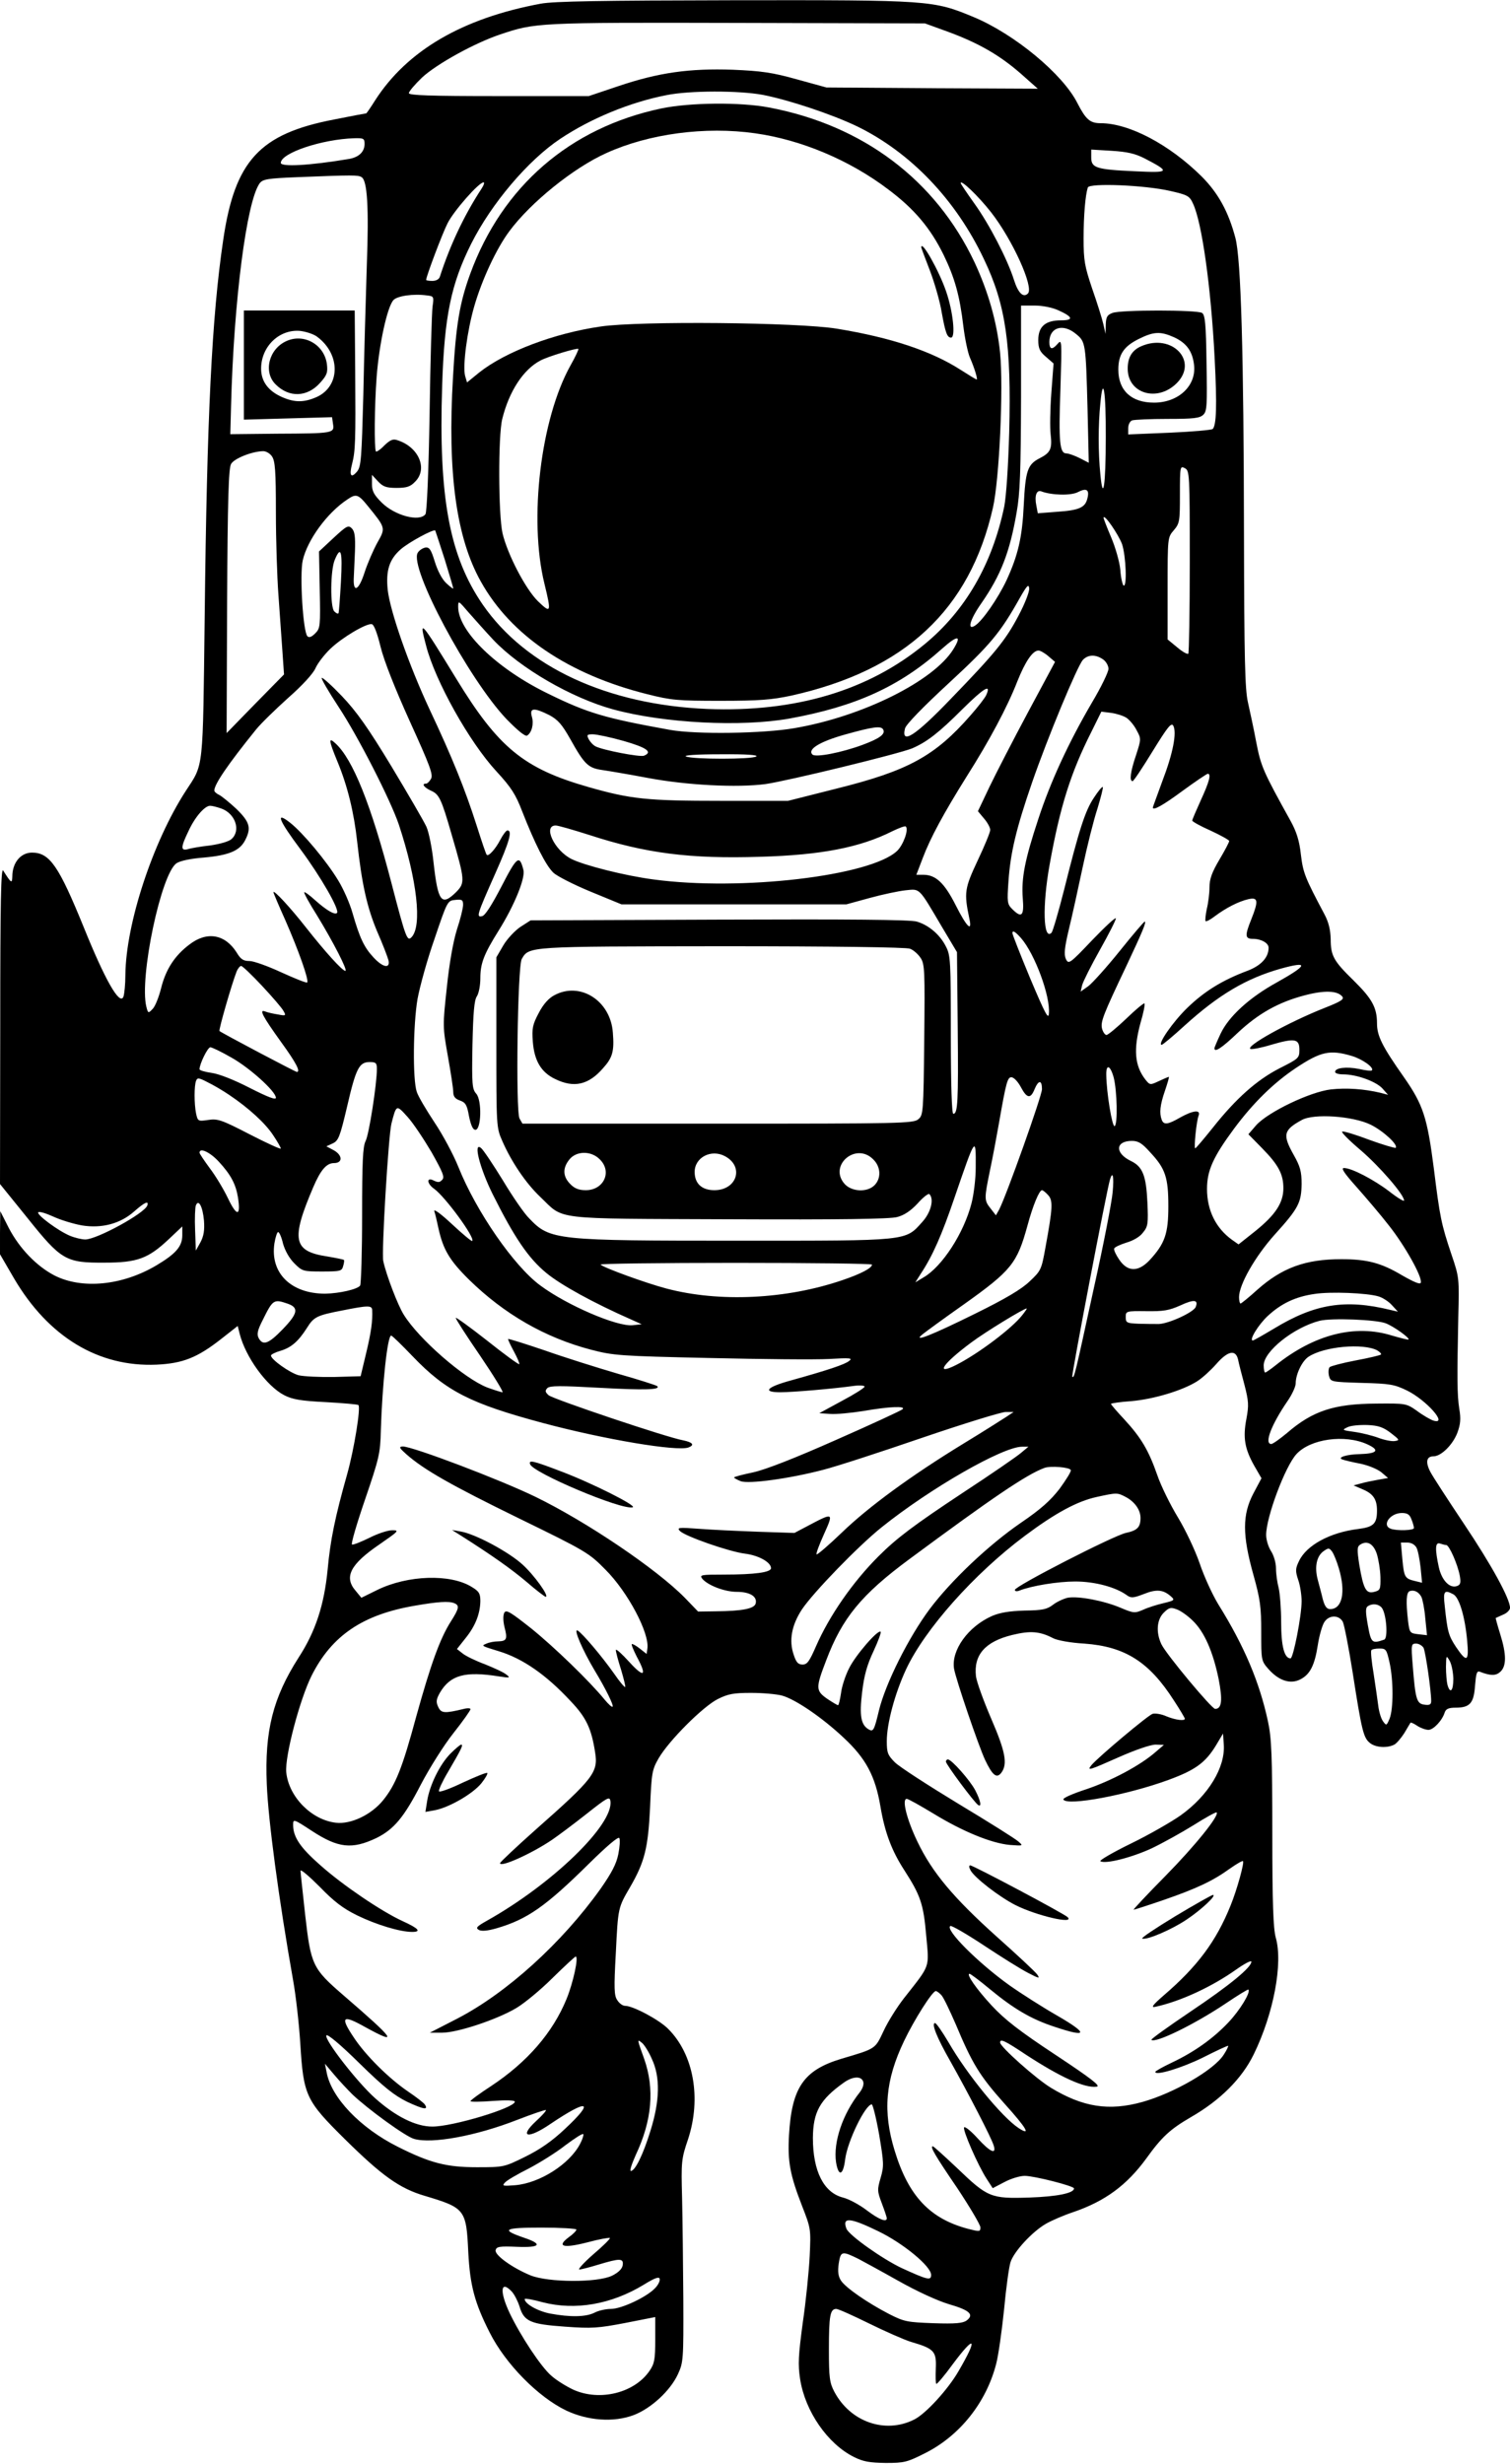 <?xml version="1.0" standalone="no"?>
<!DOCTYPE svg PUBLIC "-//W3C//DTD SVG 20010904//EN"
 "http://www.w3.org/TR/2001/REC-SVG-20010904/DTD/svg10.dtd">
<svg version="1.0" xmlns="http://www.w3.org/2000/svg"
 width="613pt" height="1000pt" viewBox="0 0 613 1000"
 preserveAspectRatio="xMidYMid meet">

<g transform="translate(0,1000) scale(0.1,-0.1)"
fill="#000000" stroke="none">
<path d="M2195 9985 c-318 -59 -542 -190 -672 -392 -18 -29 -35 -53 -36 -53
-2 0 -61 -11 -131 -25 -302 -58 -403 -167 -450 -490 -46 -310 -66 -715 -75
-1525 -8 -635 -3 -597 -77 -710 -134 -207 -243 -539 -245 -746 0 -38 -4 -78
-8 -89 -15 -37 -75 69 -161 282 -101 248 -138 303 -210 303 -46 0 -80 -41 -80
-97 -1 -30 -4 -28 -37 24 -9 14 -12 -124 -12 -627 l-1 -645 110 -136 c139
-174 157 -184 315 -183 133 0 177 17 260 95 l55 52 0 -36 c0 -45 -26 -75 -105
-122 -138 -82 -302 -98 -414 -41 -73 38 -142 110 -185 192 l-35 69 -1 -88 0
-87 57 -98 c140 -238 343 -360 578 -350 107 5 166 28 265 106 l65 51 8 -32
c24 -94 109 -212 181 -249 33 -17 67 -23 168 -28 71 -4 130 -9 133 -12 10 -10
-17 -177 -45 -278 -50 -177 -69 -270 -80 -390 -14 -143 -49 -251 -118 -357
-104 -163 -138 -297 -129 -513 6 -148 48 -463 107 -797 11 -61 24 -176 29
-255 13 -213 22 -232 183 -391 148 -146 220 -198 322 -228 164 -49 169 -55
177 -229 7 -135 26 -206 87 -326 64 -127 196 -261 310 -316 89 -42 193 -49
274 -19 71 27 149 99 180 166 22 48 23 58 22 305 -1 140 -3 325 -5 410 -4 147
-3 159 24 238 55 167 23 345 -80 448 -36 37 -143 94 -175 94 -10 0 -24 10 -32
23 -13 18 -14 48 -6 192 9 184 9 183 58 267 59 102 73 158 81 323 6 141 8 153
35 200 42 72 180 210 240 240 42 21 64 25 135 25 48 0 104 -5 126 -11 54 -15
163 -89 251 -172 89 -83 127 -154 148 -277 18 -107 46 -181 98 -261 65 -101
77 -136 88 -264 12 -134 19 -115 -91 -255 -28 -36 -65 -95 -82 -132 -35 -74
-30 -71 -172 -113 -152 -46 -201 -116 -212 -310 -6 -107 4 -161 53 -287 36
-92 36 -94 31 -203 -3 -60 -15 -182 -28 -270 -18 -134 -20 -170 -11 -229 20
-131 112 -264 219 -317 38 -19 64 -23 129 -24 75 0 87 3 160 40 141 71 248
206 288 362 9 34 23 133 32 220 8 87 20 173 26 192 13 43 88 124 143 156 22
13 73 35 112 48 129 44 217 109 296 217 64 89 97 119 181 168 120 69 208 157
256 256 80 164 119 368 89 473 -10 36 -14 138 -14 423 0 317 -3 388 -18 456
-34 157 -95 303 -201 473 -25 41 -59 116 -76 167 -18 52 -56 133 -88 186 -31
51 -69 128 -84 172 -35 100 -65 151 -133 225 -30 32 -55 61 -55 64 0 2 37 8
83 11 91 8 207 43 266 80 21 13 56 45 78 70 47 54 79 61 89 19 3 -16 15 -62
26 -103 17 -66 18 -83 8 -137 -15 -77 -7 -122 31 -190 l30 -52 -33 -62 c-45
-86 -45 -168 0 -329 28 -100 32 -131 32 -232 0 -116 0 -118 30 -152 42 -47 89
-62 129 -41 39 20 58 56 71 141 6 38 18 79 26 91 19 30 59 30 75 2 6 -12 24
-104 40 -205 37 -238 44 -266 70 -287 23 -19 70 -22 99 -7 10 5 28 27 41 47
12 21 24 40 25 42 2 2 15 -4 28 -13 14 -9 34 -16 45 -16 20 0 56 38 66 71 5
14 16 19 44 19 58 0 74 18 79 89 4 49 7 61 19 57 44 -17 65 -17 83 -1 26 23
26 71 0 154 -11 35 -19 65 -18 65 2 1 15 7 31 14 15 6 27 19 27 27 0 37 -75
174 -187 341 -66 99 -128 194 -137 212 -20 39 -15 62 13 62 31 0 78 46 97 95
13 35 15 57 8 98 -9 57 -9 127 -4 372 4 158 4 161 -28 255 -41 122 -47 152
-71 346 -27 209 -43 260 -122 373 -88 125 -109 167 -109 218 0 64 -20 100 -94
173 -82 80 -94 101 -94 169 -1 37 -8 68 -25 100 -79 149 -87 168 -96 243 -6
56 -18 93 -41 135 -112 202 -121 222 -140 320 -10 54 -26 127 -34 163 -12 53
-15 175 -16 675 -1 738 -12 1125 -35 1210 -28 106 -70 182 -137 249 -130 129
-294 216 -410 216 -43 0 -60 15 -94 81 -59 118 -256 281 -422 350 -164 68
-176 69 -972 68 -538 -1 -732 -4 -785 -14z m1640 -109 c139 -50 229 -102 325
-189 l53 -47 -429 2 -429 3 -120 33 c-100 28 -144 34 -260 39 -176 6 -300 -11
-466 -67 l-119 -40 -365 0 c-279 0 -365 3 -365 12 0 7 24 35 53 63 59 55 213
140 317 175 143 48 148 49 960 47 l765 -2 80 -29z m-738 -261 c107 -21 281
-79 383 -128 217 -106 401 -298 515 -540 88 -184 111 -344 102 -701 -4 -141
-12 -258 -20 -301 -49 -235 -158 -423 -323 -559 -229 -189 -526 -277 -883
-263 -405 17 -736 170 -911 423 -135 196 -180 434 -165 889 9 282 36 412 118
576 82 163 231 339 362 426 123 82 282 148 431 177 94 19 294 19 391 1z
m-1617 -199 c0 -32 -23 -54 -63 -61 -161 -27 -277 -33 -277 -16 0 40 167 96
298 100 38 1 42 -1 42 -23z m3165 -58 c108 -56 105 -60 -38 -53 -158 7 -177
14 -177 56 l0 32 83 -5 c63 -4 94 -11 132 -30z m-3177 -77 c23 -14 30 -120 21
-361 -4 -129 -11 -365 -14 -523 -7 -256 -9 -290 -25 -310 -25 -30 -33 -17 -21
29 14 54 15 94 13 377 l-2 247 -225 0 -225 0 0 -221 0 -222 179 5 179 5 4 -28
c6 -37 1 -38 -227 -39 l-190 -2 3 114 c11 428 63 830 116 904 13 17 32 20 153
25 227 9 247 9 261 0z m486 -48 c-68 -104 -126 -225 -168 -355 -3 -11 -15 -18
-31 -18 -14 0 -25 2 -25 4 0 14 66 189 87 230 25 50 127 166 146 166 5 0 1
-12 -9 -27z m2069 -94 c87 -111 175 -305 150 -330 -19 -19 -40 2 -57 56 -26
82 -99 224 -161 310 -30 42 -55 79 -55 82 0 16 72 -53 123 -118z m728 86 c70
-16 78 -20 92 -51 36 -75 73 -336 88 -628 10 -194 7 -272 -8 -287 -5 -4 -83
-11 -175 -15 l-168 -7 0 25 c0 14 7 29 16 32 9 3 73 6 144 6 106 0 131 3 145
17 15 14 16 40 13 210 -2 159 -6 195 -18 203 -20 13 -331 13 -364 0 -21 -8
-26 -16 -27 -47 l-1 -38 -9 40 c-5 22 -25 86 -45 143 -31 92 -35 115 -35 204
0 95 7 175 17 207 6 19 231 10 335 -14z m-2995 -469 c-3 -22 -9 -219 -12 -436
-4 -235 -11 -400 -17 -407 -25 -32 -125 -5 -178 48 -31 31 -39 46 -39 75 l0
37 25 -27 c20 -21 33 -26 75 -26 41 0 56 5 75 25 53 52 15 142 -73 169 -17 6
-29 0 -52 -22 -16 -17 -32 -27 -34 -24 -7 14 -6 181 3 302 10 133 43 284 68
312 15 17 81 27 137 19 27 -3 28 -5 22 -45z m2540 -15 c60 -27 64 -41 11 -41
-63 0 -92 -25 -92 -80 0 -34 6 -47 31 -68 l31 -27 -9 -120 c-5 -66 -6 -141 -3
-166 7 -61 0 -76 -45 -99 -49 -25 -57 -51 -64 -190 -6 -130 -23 -203 -70 -305
-35 -74 -98 -165 -128 -184 -33 -21 -21 24 26 91 79 114 115 206 143 368 14
77 17 165 18 467 l0 373 55 0 c32 0 72 -8 96 -19z m73 -97 c38 -31 39 -37 46
-305 l5 -217 -37 19 c-20 10 -45 19 -54 19 -27 0 -32 45 -24 263 6 200 6 202
-13 180 -21 -24 -32 -21 -32 9 0 60 56 77 109 32z m-3081 -11 c95 -71 94 -200
-2 -244 -52 -23 -90 -23 -142 0 -56 25 -84 64 -84 115 0 90 74 161 159 153 24
-3 55 -13 69 -24z m3479 -2 c49 -23 73 -55 80 -109 12 -86 -62 -156 -162 -156
-92 0 -145 49 -145 134 0 61 22 94 82 124 62 31 89 32 145 7z m-278 -406 c0
-195 -11 -267 -22 -150 -9 89 -9 201 0 288 11 121 23 50 22 -138z m-3385 -77
c13 -19 16 -58 16 -228 0 -113 5 -261 10 -330 5 -69 12 -170 16 -226 l7 -101
-117 -119 -116 -119 2 535 c2 411 6 540 16 557 12 22 84 51 129 52 12 1 29 -9
37 -21z m3726 -427 c0 -202 -3 -370 -6 -374 -4 -3 -24 8 -45 26 l-39 32 0 207
c0 206 0 207 25 236 24 28 25 37 25 146 0 114 1 116 20 106 19 -10 20 -21 20
-379z m-416 255 c-9 -36 -34 -47 -124 -53 l-77 -6 -6 32 c-8 39 1 64 20 57 42
-16 121 -18 149 -3 35 18 48 10 38 -27z m-2922 -28 c74 -91 74 -90 40 -150
-16 -29 -40 -84 -52 -121 -23 -72 -46 -85 -44 -26 1 19 3 69 5 112 2 60 -1 81
-13 93 -14 14 -21 10 -74 -39 l-59 -55 3 -155 c3 -148 2 -157 -18 -177 -15
-15 -25 -19 -32 -12 -18 18 -32 250 -19 308 19 83 99 193 181 247 35 24 44 22
82 -25z m3063 -156 c16 -48 21 -177 6 -168 -4 3 -11 32 -13 64 -3 32 -20 91
-37 131 -17 40 -31 76 -31 80 2 18 61 -69 75 -107z m-2750 -61 c19 -62 35
-115 35 -119 0 -3 -13 7 -29 22 -17 16 -35 51 -46 87 -15 49 -22 59 -38 57
-11 -2 -25 -11 -31 -21 -37 -58 206 -513 360 -675 45 -46 76 -72 84 -67 19 12
28 48 19 77 -10 36 9 37 71 6 35 -19 51 -37 85 -97 58 -104 73 -118 131 -126
27 -4 110 -18 184 -32 160 -30 363 -40 477 -25 91 13 539 122 596 145 60 26
108 63 204 159 87 86 118 105 97 58 -5 -12 -34 -49 -64 -83 -145 -166 -254
-225 -543 -297 l-198 -50 -269 0 c-304 0 -369 7 -541 56 -263 75 -366 160
-537 440 -147 240 -152 246 -122 133 37 -143 175 -390 285 -509 61 -66 79 -95
105 -163 51 -130 96 -220 127 -249 15 -14 84 -49 152 -77 l124 -51 456 0 457
0 95 26 c51 14 117 28 145 31 60 6 52 14 147 -147 l62 -104 3 -306 c3 -304 0
-350 -18 -350 -6 0 -10 118 -10 320 0 299 -1 323 -20 359 -24 48 -70 87 -118
101 -25 8 -277 10 -803 8 l-765 -3 -42 -27 c-22 -15 -54 -49 -69 -75 l-28 -48
0 -345 c0 -341 0 -346 24 -400 37 -85 96 -172 154 -227 100 -95 36 -88 765
-91 453 -2 655 1 684 9 28 7 55 25 83 55 22 25 44 42 48 38 20 -20 6 -75 -29
-113 -70 -78 -51 -76 -744 -76 -744 0 -767 2 -851 90 -20 19 -68 89 -107 154
-40 65 -80 125 -89 132 -33 28 -6 -80 47 -187 88 -176 145 -260 218 -320 58
-48 192 -122 347 -190 l40 -18 -37 -4 c-64 -6 -266 81 -374 161 -107 78 -261
301 -333 481 -20 50 -64 132 -97 181 -33 50 -66 105 -72 124 -17 48 -15 272 3
377 9 49 39 159 69 244 52 154 53 155 84 158 28 3 32 0 32 -20 0 -13 -11 -58
-25 -100 -15 -48 -31 -137 -41 -235 -17 -156 -17 -159 4 -278 12 -67 22 -132
22 -146 0 -18 7 -28 27 -35 23 -8 29 -18 37 -64 8 -38 16 -55 26 -55 24 0 27
121 3 147 -16 18 -18 38 -15 197 3 131 7 182 18 198 8 12 14 45 14 73 0 60 14
97 74 193 64 102 109 213 101 246 -16 64 -26 56 -89 -66 -40 -77 -67 -119 -79
-121 -24 -5 -22 3 54 174 57 128 70 174 49 174 -5 0 -18 -17 -29 -38 -19 -37
-48 -69 -55 -61 -3 2 -21 56 -41 119 -47 147 -99 276 -191 471 -84 180 -160
397 -170 485 -8 78 6 124 53 165 32 28 133 83 140 76 1 -2 18 -54 38 -116z
m-421 -93 c-4 -68 -8 -125 -10 -127 -3 -3 -10 1 -17 8 -17 17 -16 167 2 209
25 60 32 36 25 -90z m2751 -136 c-53 -101 -96 -153 -276 -339 -144 -150 -202
-187 -185 -119 4 16 73 87 177 183 170 157 210 205 290 348 28 49 35 56 37 38
2 -13 -17 -62 -43 -111z m-2132 -99 c109 -115 318 -236 487 -282 206 -56 519
-72 715 -37 269 49 448 130 620 284 63 56 81 55 45 -3 -80 -129 -369 -273
-645 -320 -126 -22 -399 -26 -505 -7 -266 48 -334 68 -495 147 -208 101 -365
253 -365 352 0 27 1 26 42 -22 24 -27 69 -78 101 -112z m-458 -28 c14 -57 58
-168 119 -303 80 -176 95 -215 86 -232 -6 -11 -15 -20 -20 -20 -20 0 -9 -15
18 -28 35 -15 43 -31 87 -184 53 -181 53 -191 17 -228 -60 -59 -74 -40 -92
120 -6 58 -19 123 -29 145 -10 22 -74 132 -142 245 -95 157 -142 223 -201 285
-42 44 -79 77 -82 74 -3 -3 28 -56 68 -117 80 -121 211 -378 245 -478 74 -224
96 -413 51 -458 -17 -17 -23 -2 -80 217 -84 323 -158 507 -229 571 -28 26 -27
12 9 -75 41 -99 67 -206 80 -325 19 -173 40 -266 81 -364 23 -52 43 -105 46
-117 8 -36 -24 -29 -62 13 -37 40 -55 78 -84 179 -11 39 -37 98 -58 132 -47
78 -144 194 -195 234 -62 49 -47 11 42 -108 81 -109 160 -246 148 -258 -9 -9
-43 11 -89 52 -22 20 -41 34 -44 32 -2 -3 21 -45 52 -94 66 -108 126 -225 115
-225 -12 0 -81 76 -159 175 -65 83 -133 156 -133 144 0 -3 22 -55 49 -115 53
-121 96 -242 88 -251 -3 -3 -50 16 -105 41 -54 25 -112 46 -129 46 -25 0 -36
7 -52 34 -47 75 -121 88 -192 33 -60 -45 -96 -101 -115 -177 -9 -36 -24 -74
-34 -84 -18 -19 -19 -19 -26 9 -29 117 60 541 123 582 15 10 59 19 112 23 99
9 144 27 166 70 26 50 19 74 -35 127 -28 26 -60 52 -70 57 -11 5 -20 13 -20
18 0 25 55 106 169 247 20 25 79 82 131 129 56 49 102 99 111 121 9 20 36 55
60 78 48 46 146 104 168 100 9 -1 22 -35 36 -92z m2711 -38 l27 -23 -110 -205
c-60 -112 -130 -248 -156 -302 l-47 -99 25 -30 c14 -16 25 -37 25 -46 0 -9
-23 -65 -51 -124 -53 -113 -56 -130 -34 -235 13 -58 -10 -36 -55 53 -46 91
-81 124 -132 124 l-28 0 26 68 c31 82 84 180 179 332 92 145 165 282 205 385
32 80 62 125 86 125 7 0 25 -10 40 -23z m222 -13 c12 -8 22 -26 22 -38 0 -13
-30 -75 -67 -137 -96 -164 -169 -323 -218 -473 -55 -166 -69 -240 -63 -321 6
-72 -4 -83 -43 -44 -20 20 -21 28 -15 113 8 115 31 213 96 401 63 182 183 471
206 497 21 22 52 23 82 2z m95 -237 c12 -8 31 -30 41 -50 19 -35 19 -36 -2
-101 -23 -68 -28 -106 -14 -106 4 0 40 54 81 121 61 99 76 118 84 104 15 -28
-1 -112 -44 -224 -21 -58 -39 -106 -39 -108 0 -14 40 8 120 67 52 38 98 69
103 70 15 0 6 -33 -28 -107 -19 -42 -35 -79 -35 -83 0 -4 34 -23 75 -41 41
-19 75 -38 75 -42 0 -5 -18 -39 -40 -76 -30 -51 -40 -78 -40 -112 0 -24 -5
-64 -11 -88 -5 -24 -7 -46 -5 -49 3 -3 20 6 38 20 44 33 96 60 136 69 39 9 42
-6 12 -81 -27 -67 -26 -80 6 -80 34 0 64 -17 64 -36 0 -40 -31 -73 -87 -94
-101 -38 -174 -83 -243 -150 -59 -57 -123 -150 -104 -150 4 0 46 35 93 78 138
125 249 191 390 231 116 32 111 15 -16 -56 -111 -61 -195 -138 -228 -208 -14
-30 -25 -56 -25 -59 0 -19 31 2 94 62 84 79 166 125 273 153 80 21 132 19 152
-5 9 -11 -5 -20 -71 -46 -147 -58 -327 -158 -301 -167 6 -2 44 5 83 17 96 28
115 25 115 -20 0 -34 -3 -36 -80 -75 -92 -47 -177 -122 -272 -242 -37 -46 -68
-83 -71 -83 -6 0 5 111 14 133 9 25 -23 21 -75 -8 -50 -29 -67 -31 -75 -9 -10
27 -7 59 13 117 11 32 18 57 16 57 -2 0 -21 -8 -40 -17 -36 -17 -37 -17 -56 7
-43 56 -48 122 -19 229 12 40 19 76 16 79 -3 2 -36 -25 -74 -62 -38 -36 -74
-66 -80 -66 -6 0 -14 11 -18 25 -7 28 3 54 100 258 64 136 81 177 73 177 -3 0
-49 -54 -102 -120 -53 -66 -111 -130 -127 -142 l-31 -22 6 26 c4 15 36 79 72
143 36 64 65 121 65 128 0 7 -43 -33 -96 -88 -92 -97 -96 -99 -107 -77 -8 19
-6 44 12 120 13 53 38 167 56 252 18 85 45 193 60 238 14 46 24 86 22 88 -3 3
-19 -17 -36 -43 -36 -53 -61 -133 -121 -373 -23 -91 -46 -169 -51 -175 -34
-34 -38 110 -8 276 42 234 85 372 170 540 l40 81 40 -5 c22 -3 50 -12 62 -20z
m-988 -47 c11 -19 -14 -37 -84 -63 -84 -31 -190 -52 -203 -39 -21 21 29 52
132 81 115 32 146 36 155 21z m-1053 -47 c94 -27 119 -45 82 -60 -17 -6 -167
23 -196 38 -10 5 -22 18 -28 29 -9 18 -7 20 17 20 15 0 72 -12 125 -27z m538
-63 c-18 -12 -257 -12 -285 0 -12 5 41 9 140 9 107 1 155 -3 145 -9z m-2172
-211 c57 -20 81 -89 42 -124 -11 -10 -46 -20 -87 -26 -37 -4 -78 -11 -90 -15
-30 -8 -30 7 2 73 26 57 66 103 88 103 8 0 28 -5 45 -11z m1496 -108 c227 -74
407 -97 691 -88 250 7 407 38 538 104 27 13 51 22 54 19 13 -12 -10 -75 -35
-99 -107 -102 -634 -164 -989 -116 -115 15 -281 57 -333 83 -70 35 -117 136
-64 136 10 0 72 -18 138 -39z m1751 -418 c56 -64 120 -237 113 -307 -2 -25
-16 2 -76 144 -40 96 -72 178 -72 183 0 13 11 7 35 -20z m-451 -43 c14 -5 33
-22 43 -37 17 -25 18 -52 15 -333 -3 -293 -4 -306 -24 -322 -19 -17 -72 -18
-814 -18 l-793 0 -12 21 c-16 32 -8 616 9 647 30 52 22 51 814 52 445 0 747
-4 762 -10z m-2630 -151 c42 -45 81 -90 87 -102 11 -19 9 -20 -22 -14 -19 3
-42 8 -52 12 -27 11 -12 -18 65 -125 61 -84 79 -120 63 -120 -6 0 -307 159
-314 166 -4 4 48 185 69 240 5 13 14 24 19 24 5 0 43 -36 85 -81z m-126 -290
c74 -41 182 -138 182 -164 0 -10 -33 3 -106 40 -64 33 -125 57 -155 61 -27 4
-49 10 -49 15 0 21 33 89 44 89 6 0 44 -18 84 -41z m4549 6 c44 -13 93 -48 82
-59 -2 -3 -26 0 -52 6 -50 10 -97 5 -97 -12 0 -6 15 -10 33 -10 54 0 131 -28
158 -56 l24 -27 -30 8 c-67 16 -138 21 -202 14 -85 -10 -256 -92 -304 -146
l-31 -36 55 -56 c67 -68 87 -106 87 -163 0 -59 -32 -108 -114 -174 l-68 -54
-27 19 c-65 47 -101 119 -101 206 0 75 25 130 110 245 78 105 161 186 251 246
101 67 138 75 226 49z m-3957 -53 c0 -61 -32 -267 -46 -293 -11 -22 -14 -83
-14 -301 0 -150 -4 -278 -8 -285 -10 -15 -84 -32 -142 -33 -139 0 -224 84
-206 204 4 25 11 46 15 46 5 0 14 -21 20 -47 8 -28 25 -59 46 -80 32 -32 36
-33 113 -33 74 0 80 2 85 22 4 12 5 24 3 25 -2 2 -32 8 -67 14 -139 21 -149
67 -57 282 30 70 54 97 84 97 36 0 35 32 -1 52 l-30 16 26 12 c23 11 29 26 58
149 36 156 49 181 92 181 25 0 29 -4 29 -28z m2991 -34 c14 -54 17 -191 4
-198 -10 -5 -33 135 -34 208 -1 45 16 40 30 -10z m-3591 -71 c79 -53 147 -115
179 -164 17 -25 31 -50 31 -54 0 -4 -57 22 -127 58 -114 59 -130 64 -168 58
-41 -6 -42 -5 -49 26 -8 40 -8 113 0 133 5 13 11 13 47 -6 23 -11 62 -34 87
-51z m3215 30 c24 -45 39 -47 55 -7 16 38 30 38 30 0 0 -27 -144 -431 -174
-489 l-13 -23 -21 27 c-27 34 -27 39 -3 156 11 52 27 137 36 189 30 171 35
191 53 188 10 -2 26 -20 37 -41z m-2393 -263 c46 -82 54 -101 43 -112 -10 -11
-17 -11 -34 -3 -30 16 -29 -12 1 -33 45 -32 168 -200 155 -212 -2 -3 -39 28
-82 68 -45 42 -75 64 -72 53 4 -11 11 -42 17 -70 19 -86 45 -130 124 -208 143
-140 308 -235 494 -284 92 -24 117 -26 482 -34 212 -5 430 -7 485 -4 86 5 98
4 82 -8 -17 -14 -85 -37 -236 -79 -99 -27 -118 -48 -43 -48 49 0 214 14 300
26 23 3 42 1 42 -3 0 -5 -41 -31 -92 -58 l-92 -50 44 -3 c24 -2 85 4 136 12
103 18 173 21 158 7 -5 -5 -126 -61 -269 -124 -169 -75 -287 -121 -337 -132
-43 -9 -78 -18 -78 -21 0 -2 12 -9 27 -15 33 -12 196 10 334 46 52 13 233 72
402 130 170 58 323 105 340 105 l32 0 -30 -20 c-17 -11 -94 -60 -173 -108
-211 -129 -384 -255 -494 -361 -54 -52 -101 -92 -103 -89 -3 3 11 40 30 82 40
89 39 89 -65 34 l-55 -29 -150 5 c-82 3 -190 8 -240 12 -80 6 -88 5 -75 -9 22
-22 200 -84 264 -92 56 -7 106 -35 106 -59 0 -17 -66 -26 -193 -26 -91 0 -98
-1 -86 -17 23 -27 91 -53 140 -53 52 0 83 -18 77 -46 -4 -22 -52 -32 -163 -33
l-71 -1 -54 56 c-115 117 -398 308 -605 409 -146 71 -500 205 -540 205 -17 -1
-14 -6 15 -32 72 -63 179 -124 455 -259 275 -134 286 -141 353 -209 91 -91
180 -259 170 -321 l-3 -21 -28 22 c-15 12 -30 20 -32 18 -3 -2 7 -25 20 -51
43 -79 30 -88 -30 -22 -30 33 -54 55 -55 49 0 -7 9 -42 21 -79 11 -37 19 -69
17 -71 -3 -2 -23 22 -45 54 -50 71 -129 164 -148 175 -19 10 20 -80 69 -162
46 -76 78 -142 73 -147 -3 -3 -17 10 -32 28 -61 75 -206 215 -299 290 -85 67
-101 77 -109 63 -5 -11 -5 -32 1 -58 13 -49 9 -57 -26 -58 -15 0 -36 -4 -47
-9 -22 -9 -22 -9 50 -31 96 -29 192 -95 292 -203 63 -66 84 -111 99 -208 13
-80 -7 -106 -238 -310 -81 -72 -148 -135 -148 -139 0 -19 127 38 210 94 25 17
88 64 140 105 86 68 95 73 98 53 14 -95 -236 -337 -502 -486 -41 -23 -46 -29
-32 -37 11 -6 35 -4 73 7 123 36 198 88 374 262 72 71 119 111 123 104 4 -6 2
-36 -4 -66 -8 -40 -28 -77 -72 -140 -157 -220 -381 -423 -582 -527 l-111 -57
50 0 c62 0 222 53 301 100 32 19 98 73 147 122 49 48 91 87 94 87 13 0 -10
-106 -37 -172 -56 -137 -160 -257 -307 -354 -46 -30 -83 -57 -83 -61 0 -3 41
-3 90 1 54 4 90 3 90 -3 0 -25 -251 -101 -335 -101 -67 0 -149 41 -232 115
-73 65 -208 239 -198 255 4 7 57 -37 134 -113 100 -98 142 -131 195 -157 65
-30 86 -34 71 -11 -3 6 -34 30 -68 53 -78 53 -173 147 -221 220 -57 85 -46 94
48 41 137 -75 120 -51 -90 130 -125 108 -132 122 -155 325 -10 92 -19 173 -19
180 0 8 35 -22 78 -65 58 -60 95 -88 152 -116 78 -38 174 -67 223 -67 39 0 27
14 -39 44 -85 39 -242 145 -334 227 -81 71 -110 114 -110 163 0 25 1 25 76
-24 107 -70 163 -76 262 -29 71 35 112 84 180 216 35 67 94 161 133 210 38 48
69 92 69 97 0 4 -12 5 -27 1 -79 -19 -92 -18 -104 8 -10 21 -8 31 7 58 42 71
101 88 239 66 45 -7 48 -6 31 7 -10 9 -50 27 -87 42 -38 14 -79 34 -91 44
l-23 18 34 43 c40 49 60 99 61 151 0 31 -5 40 -35 58 -87 54 -260 48 -383 -12
l-65 -32 -23 28 c-49 56 -22 108 97 189 78 54 81 57 51 57 -18 0 -60 -14 -93
-31 -33 -16 -65 -29 -70 -27 -5 2 19 84 53 183 57 167 62 187 64 280 6 190 27
385 42 385 4 0 43 -38 87 -84 136 -142 235 -192 530 -271 251 -67 544 -116
590 -99 26 10 17 21 -22 29 -67 12 -527 167 -546 183 -14 13 -15 18 -5 29 11
10 52 10 215 1 181 -10 246 -8 231 7 -3 3 -74 26 -159 50 -85 25 -219 67 -298
95 -80 27 -146 48 -148 46 -2 -1 9 -24 23 -50 14 -26 24 -49 22 -52 -3 -2 -62
41 -131 96 -70 55 -127 96 -127 92 0 -5 45 -75 100 -155 55 -81 95 -147 90
-147 -5 0 -33 9 -61 19 -94 36 -279 197 -340 296 -24 38 -71 161 -83 217 -8
33 21 510 33 558 20 78 20 78 65 28 23 -25 66 -90 98 -144z m3812 112 c51 -25
113 -82 102 -94 -3 -2 -51 12 -106 32 -55 21 -105 36 -111 34 -6 -2 28 -36 74
-75 77 -66 177 -181 177 -205 0 -5 -27 11 -60 37 -63 48 -153 95 -184 95 -13
0 0 -20 51 -77 38 -43 98 -113 132 -157 64 -81 135 -207 129 -231 -2 -9 -26 1
-77 30 -84 50 -141 65 -246 65 -146 0 -241 -35 -342 -125 -33 -30 -64 -55 -67
-55 -3 0 -6 12 -6 26 0 51 66 166 145 254 97 107 108 130 109 206 0 50 -6 71
-32 117 -46 82 -42 101 33 142 49 27 207 16 279 -19z m-895 -112 c62 -66 74
-102 74 -219 0 -112 -14 -152 -77 -220 -46 -48 -89 -47 -123 4 -13 19 -22 39
-20 44 2 6 24 16 49 24 28 8 56 24 68 41 20 24 22 36 18 122 -5 109 -19 146
-68 169 -65 32 -62 81 5 81 26 0 41 -9 74 -46z m-708 -63 c0 -45 -8 -109 -17
-144 -31 -121 -119 -257 -195 -301 l-33 -20 22 35 c48 72 86 159 137 309 86
251 87 252 86 121z m-3073 25 c49 -53 69 -91 78 -145 12 -77 -4 -80 -40 -5
-18 38 -52 94 -75 124 -22 30 -41 58 -41 62 0 22 42 3 78 -36z m1547 9 c51
-50 16 -125 -57 -125 -28 0 -46 7 -63 25 -30 30 -32 64 -4 99 28 36 89 37 124
1z m508 13 c79 -42 49 -138 -43 -138 -51 0 -80 27 -80 74 0 59 67 94 123 64z
m602 -13 c31 -30 33 -77 5 -105 -29 -29 -90 -27 -120 4 -69 75 44 173 115 101z
m972 -132 c-3 -38 -37 -214 -77 -393 -77 -353 -79 -364 -87 -357 -4 5 139 753
153 800 11 37 17 14 11 -50z m-262 -13 c20 -22 19 -50 -11 -213 -16 -89 -18
-94 -64 -137 -33 -32 -99 -71 -223 -132 -176 -87 -255 -118 -212 -83 11 9 86
64 167 121 194 138 217 167 259 320 22 82 48 144 59 144 4 0 15 -9 25 -20z
m-3657 -42 c-11 -32 -205 -138 -252 -138 -14 0 -43 7 -62 15 -48 20 -135 85
-129 95 3 5 30 -3 61 -17 30 -14 83 -30 117 -36 80 -13 156 7 212 57 42 37 60
45 53 24z m230 -61 c3 -40 -1 -63 -14 -88 l-19 -34 -3 84 c-2 46 0 91 3 99 11
28 28 -5 33 -61z m2712 -179 c0 -14 -46 -38 -120 -63 -228 -78 -500 -91 -715
-34 -80 21 -254 84 -267 97 -4 4 243 7 547 7 305 0 555 -3 555 -7z m2056 -129
c17 -5 42 -21 55 -36 l24 -26 -30 7 c-184 45 -307 25 -472 -75 -45 -27 -84
-49 -87 -49 -17 0 23 65 61 100 54 50 112 78 190 89 65 10 212 4 259 -10z
m-742 -43 c-8 -21 -107 -67 -149 -69 -16 0 -54 0 -82 1 -49 2 -53 4 -53 27 0
24 1 25 84 24 69 -1 92 3 137 23 56 26 75 24 63 -6z m-3685 13 c45 -16 40 -40
-22 -104 -57 -59 -80 -67 -97 -35 -8 15 -5 31 16 72 42 85 45 87 103 67z m342
-26 c2 -43 -4 -89 -25 -176 l-22 -92 -107 -3 c-59 -1 -124 2 -145 7 -36 10
-112 64 -112 80 0 4 17 13 38 19 44 13 73 38 108 93 28 45 40 51 144 71 105
21 120 21 121 1z m2639 -20 c-42 -54 -179 -157 -268 -202 -89 -45 -55 5 61 91
56 42 213 138 225 138 2 0 -6 -12 -18 -27z m1475 -33 c32 -12 99 -60 93 -66
-2 -2 -32 6 -67 16 -150 47 -316 5 -473 -121 -20 -16 -39 -29 -42 -29 -3 0 -6
13 -6 29 0 57 122 154 227 181 48 12 228 5 268 -10z m-34 -110 c11 -7 18 -14
15 -17 -3 -3 -49 -14 -103 -24 -53 -10 -101 -23 -105 -27 -5 -5 -6 -21 -3 -35
7 -25 7 -25 133 -29 115 -3 132 -6 184 -31 79 -39 169 -141 107 -122 -12 4
-42 21 -66 39 -44 31 -46 31 -166 30 -171 -1 -258 -29 -363 -120 -29 -24 -57
-44 -63 -44 -30 0 0 78 65 173 19 27 34 60 34 73 0 37 26 91 52 108 63 42 222
56 279 26z m56 -336 c35 -27 36 -29 15 -32 -12 -2 -42 4 -66 13 -24 9 -68 20
-97 24 -51 7 -52 8 -29 19 14 7 50 10 82 9 44 -2 64 -9 95 -33z m-97 -45 c53
-24 42 -38 -30 -40 -53 -1 -94 -14 -70 -22 8 -3 41 -11 73 -17 33 -7 69 -22
85 -35 l27 -23 -40 -7 c-22 -4 -53 -10 -70 -15 l-30 -8 37 -16 c43 -18 58 -41
58 -86 0 -54 -14 -67 -77 -75 -114 -14 -210 -66 -240 -131 -14 -29 -15 -39 -3
-75 8 -22 14 -62 14 -87 0 -60 -34 -232 -45 -232 -25 0 -38 49 -38 145 0 55
-5 118 -10 140 -6 22 -11 58 -11 80 0 23 -9 53 -20 70 -11 17 -20 46 -20 66 0
72 77 278 123 328 57 62 196 81 287 40z m-1405 -35 c-16 -14 -122 -87 -235
-161 -201 -133 -270 -185 -344 -259 -105 -105 -199 -241 -253 -364 -27 -62
-36 -75 -55 -75 -18 0 -26 9 -36 40 -20 58 -8 120 33 183 46 69 229 258 324
334 197 158 493 328 571 327 l25 0 -30 -25z m202 -70 c2 -6 -19 -39 -45 -75
-37 -48 -77 -84 -158 -139 -131 -90 -283 -234 -370 -350 -85 -114 -179 -301
-206 -412 -19 -80 -23 -86 -40 -77 -33 18 -40 55 -28 153 8 67 20 110 46 165
19 41 32 76 29 79 -10 11 -102 -95 -128 -148 -15 -29 -30 -75 -33 -102 -4 -26
-9 -48 -12 -48 -3 0 -23 12 -44 26 -47 33 -47 44 -4 156 65 172 143 267 338
411 338 250 475 343 548 370 24 9 103 3 107 -9z m223 -109 c36 -19 60 -52 60
-85 0 -38 -13 -51 -60 -61 -52 -12 -450 -216 -450 -231 0 -6 8 -7 18 -3 51 20
157 37 227 37 80 0 165 -23 210 -56 17 -12 26 -11 68 5 52 21 79 18 110 -9 17
-15 16 -17 -30 -28 -26 -6 -64 -18 -83 -27 -33 -14 -38 -14 -90 8 -68 29 -173
49 -216 41 -17 -4 -45 -17 -60 -29 -24 -18 -42 -22 -115 -23 -62 -2 -99 -8
-132 -22 -97 -43 -166 -139 -154 -214 8 -45 99 -312 126 -370 30 -63 47 -77
66 -52 26 35 17 85 -41 219 -31 72 -59 149 -62 172 -10 87 37 141 147 168 74
18 112 15 166 -13 17 -9 72 -19 127 -22 165 -12 263 -74 363 -230 25 -38 45
-72 45 -75 0 -10 -39 -5 -75 10 -20 9 -45 13 -56 10 -20 -7 -220 -175 -248
-208 -20 -25 -11 -22 113 33 66 29 127 50 147 50 l34 -1 -35 -30 c-62 -54
-179 -116 -280 -150 -55 -18 -97 -36 -93 -42 16 -27 261 19 427 80 109 40 150
70 193 141 l28 47 3 -44 c7 -93 -63 -208 -175 -288 -37 -26 -127 -78 -201
-114 -74 -36 -130 -69 -125 -72 20 -13 128 15 208 52 44 21 120 63 170 94 49
31 91 54 94 52 12 -12 -87 -135 -207 -257 -75 -76 -133 -138 -130 -138 3 0 59
18 123 40 133 46 199 77 268 127 27 19 51 33 53 30 6 -6 -24 -115 -50 -179
-59 -147 -136 -249 -271 -365 -46 -40 -54 -51 -35 -47 102 22 229 81 328 151
34 24 62 39 62 32 0 -23 -87 -95 -248 -203 -89 -60 -160 -111 -158 -114 16
-15 174 62 301 147 49 33 91 59 93 57 10 -11 -34 -83 -80 -132 -62 -66 -139
-121 -232 -165 -36 -17 -66 -34 -66 -37 0 -17 108 16 193 58 55 28 101 49 103
48 1 -2 -6 -18 -18 -36 -39 -62 -202 -156 -330 -192 -136 -38 -242 -21 -371
57 -60 36 -207 167 -207 184 0 17 19 8 106 -50 138 -90 238 -136 286 -129 18
2 -22 33 -167 129 -147 97 -206 143 -259 200 -63 68 -105 129 -90 129 4 0 40
-27 81 -61 98 -81 169 -123 264 -154 134 -45 139 -29 13 44 -61 35 -149 91
-197 125 -127 91 -262 226 -239 240 5 3 67 -33 138 -80 71 -47 151 -97 179
-111 44 -23 48 -23 35 -5 -8 11 -82 80 -164 153 -176 158 -262 261 -321 384
-44 91 -65 175 -44 175 6 0 54 -27 107 -59 119 -73 236 -121 311 -128 55 -4
56 -4 35 14 -12 11 -122 80 -245 154 -122 74 -238 149 -256 167 -29 29 -33 39
-33 86 0 72 33 194 78 291 76 163 276 388 482 542 123 92 213 141 292 158 82
18 84 18 118 0z m1160 -91 c6 -14 10 -30 10 -35 0 -10 -69 -12 -94 -3 -38 14
-3 64 45 64 22 0 32 -6 39 -26z m-141 -139 c7 -22 14 -64 15 -94 1 -51 -1 -55
-25 -61 -33 -9 -44 10 -61 111 -9 59 -9 72 3 80 28 19 54 5 68 -36z m161 25
c6 -10 13 -47 17 -81 l6 -62 -29 7 c-41 10 -44 15 -51 89 l-6 67 26 0 c16 0
30 -8 37 -20z m121 10 c12 0 46 -77 55 -124 5 -28 3 -37 -10 -42 -30 -12 -63
22 -75 76 -16 74 -15 103 5 96 9 -3 20 -6 25 -6z m-436 -94 c29 -97 14 -166
-35 -166 -14 0 -22 11 -30 40 -5 22 -15 58 -21 81 -13 51 -4 94 24 114 20 14
23 14 35 -2 7 -10 19 -40 27 -67z m335 -116 c5 -10 13 -49 16 -87 l7 -69 -35
4 c-34 4 -36 5 -42 55 -9 79 -7 115 7 120 18 6 36 -3 47 -23z m130 10 c24 -13
47 -90 56 -187 8 -87 -1 -92 -45 -27 -31 47 -35 63 -46 167 -7 60 -2 67 35 47z
m-4056 -36 c22 -9 20 -21 -13 -73 -45 -70 -83 -177 -141 -386 -57 -211 -84
-278 -135 -341 -48 -59 -131 -98 -191 -91 -99 11 -192 105 -202 205 -6 65 55
296 103 392 82 163 208 248 420 284 92 16 137 19 159 10z m3765 -18 c19 -23
27 -125 10 -130 -49 -17 -53 -14 -66 58 -10 56 -10 71 0 78 19 12 43 9 56 -6z
m-767 -53 c47 -45 82 -125 105 -236 17 -87 13 -122 -14 -122 -14 0 -199 222
-218 262 -23 48 -19 100 9 128 22 22 29 23 53 14 15 -5 45 -26 65 -46z m937
-110 c8 -16 31 -173 31 -216 0 -14 -6 -18 -27 -15 -32 4 -37 21 -48 160 -7 85
-6 88 14 88 11 0 24 -8 30 -17z m-138 -60 c16 -72 16 -188 0 -228 -12 -28 -13
-29 -26 -11 -8 10 -17 39 -20 65 -3 25 -12 84 -19 131 -8 47 -12 88 -9 93 2 4
17 7 33 7 27 0 29 -4 41 -57z m259 -65 c0 -50 -13 -64 -24 -25 -3 12 -6 45 -6
72 1 48 1 49 15 25 8 -14 14 -46 15 -72z m-2078 -1285 c9 -10 34 -63 58 -118
67 -160 97 -209 197 -321 92 -102 110 -134 58 -100 -68 45 -209 217 -285 349
-25 42 -49 77 -54 77 -16 0 6 -57 62 -155 71 -126 168 -313 176 -342 12 -38
-14 -27 -65 29 -26 29 -51 49 -55 45 -8 -8 56 -155 92 -210 l24 -37 48 25 c26
14 63 25 82 25 38 0 200 -41 200 -51 0 -19 -67 -33 -181 -37 -157 -5 -169 0
-294 120 -51 48 -95 88 -98 88 -13 0 8 -36 100 -171 51 -77 93 -148 93 -158 0
-18 -3 -18 -50 -6 -155 41 -242 133 -298 317 -49 159 -38 286 38 445 41 86
115 203 129 203 4 0 15 -8 23 -17z m-1176 -258 c35 -74 33 -170 -6 -294 -30
-97 -62 -161 -79 -161 -6 0 4 29 20 65 66 140 77 268 34 390 -30 83 -29 81 -8
64 9 -8 27 -36 39 -64z m-1216 -144 c63 -60 217 -172 251 -181 72 -21 252 12
418 77 62 24 115 42 117 40 3 -2 -15 -22 -40 -45 -71 -66 -33 -74 59 -11 153
103 181 94 59 -20 -54 -51 -102 -84 -163 -114 -85 -42 -87 -42 -196 -42 -122
0 -189 17 -320 83 -152 76 -270 199 -289 302 l-7 35 38 -45 c21 -25 54 -60 73
-79z m2074 52 c4 -10 -1 -27 -13 -43 -70 -88 -109 -203 -97 -285 10 -60 29
-54 37 12 9 73 82 223 108 223 4 0 18 -55 30 -123 19 -114 20 -127 6 -175 -14
-48 -14 -54 5 -104 11 -29 20 -56 20 -60 0 -18 -32 -5 -81 32 -30 23 -73 46
-97 52 -78 20 -122 107 -122 242 1 105 28 155 125 224 36 26 71 28 79 5z
m-1149 -253 c-43 -83 -165 -160 -264 -168 -50 -4 -54 -3 -41 11 8 9 51 34 95
56 44 23 112 65 150 95 39 29 71 50 73 45 2 -4 -4 -22 -13 -39z m1211 -355
c101 -49 214 -142 214 -177 0 -24 -15 -20 -120 28 -78 37 -214 133 -224 160
-18 48 15 45 130 -11z m-1226 7 c0 -5 -14 -19 -31 -31 -51 -38 -23 -46 75 -21
48 13 89 20 92 18 2 -3 -28 -33 -67 -66 -39 -34 -64 -62 -57 -62 7 0 42 9 78
20 86 26 102 26 98 -2 -2 -15 -17 -30 -43 -43 -59 -29 -258 -28 -331 1 -73 30
-146 82 -142 102 3 15 16 17 87 14 95 -4 106 11 28 37 -96 33 -82 41 71 41 78
0 142 -4 142 -8z m1145 -119 c17 -9 89 -48 160 -88 78 -44 161 -82 208 -96 83
-24 103 -42 71 -66 -15 -11 -45 -14 -134 -11 -107 4 -119 6 -180 37 -89 46
-177 107 -196 136 -11 17 -14 36 -9 70 8 50 13 51 80 18z m-826 -119 c-34 -36
-136 -84 -179 -84 -21 0 -51 -7 -66 -15 -35 -18 -99 -19 -180 -4 -52 10 -104
40 -104 59 0 4 33 -2 73 -13 132 -34 278 -9 410 71 45 28 63 34 65 24 2 -8 -6
-25 -19 -38z m-581 -14 c10 -11 24 -38 31 -60 18 -61 44 -72 185 -82 109 -8
134 -6 244 15 l122 24 0 -92 c0 -79 -3 -97 -23 -126 -61 -90 -202 -125 -309
-77 -30 14 -70 39 -90 57 -42 36 -125 162 -169 254 -42 89 -37 136 9 87z
m1450 -129 c65 -32 142 -66 171 -75 93 -27 103 -38 100 -107 -1 -32 -1 -61 2
-63 2 -3 33 33 67 80 91 122 103 108 23 -29 -42 -73 -133 -173 -180 -196 -117
-59 -259 -10 -324 113 -19 36 -22 57 -22 171 0 138 5 165 30 165 8 0 68 -27
133 -59z"/>
<path d="M2685 9560 c-371 -78 -646 -316 -776 -671 -43 -118 -58 -206 -70
-419 -23 -388 13 -652 113 -830 122 -219 356 -377 675 -457 99 -25 124 -27
298 -27 157 0 207 4 287 21 462 103 725 348 819 763 26 115 43 486 29 628 -13
126 -48 248 -104 368 -158 334 -453 556 -835 628 -116 22 -320 20 -436 -4z
m381 -101 c185 -26 382 -108 539 -227 106 -79 172 -157 226 -267 45 -93 65
-164 80 -290 6 -49 18 -106 26 -125 19 -43 33 -90 28 -90 -3 0 -32 18 -65 39
-118 76 -282 131 -502 167 -158 26 -803 32 -959 9 -188 -27 -387 -102 -494
-187 l-49 -40 -8 27 c-10 40 8 180 37 281 31 108 90 235 143 306 86 116 260
257 394 317 172 78 400 109 604 80z m-750 -942 c-121 -217 -170 -624 -106
-885 29 -119 27 -123 -26 -72 -51 50 -124 191 -144 276 -17 76 -18 397 -1 464
28 113 86 201 155 237 32 17 149 52 154 47 2 -1 -12 -32 -32 -67z"/>
<path d="M3740 8996 c0 -2 16 -45 35 -94 19 -50 41 -126 48 -170 15 -83 22
-102 38 -102 19 0 8 106 -20 187 -29 85 -101 212 -101 179z"/>
<path d="M1163 8616 c-72 -32 -95 -126 -44 -176 55 -55 129 -52 181 7 28 31
31 42 27 76 -11 79 -93 125 -164 93z"/>
<path d="M4633 8595 c-37 -16 -55 -45 -55 -91 0 -102 121 -137 199 -59 90 90
-20 204 -144 150z"/>
<path d="M2250 5961 c-23 -12 -45 -37 -63 -72 -25 -47 -28 -62 -24 -116 6 -78
34 -125 91 -152 76 -37 135 -24 194 44 39 43 46 69 40 144 -9 130 -133 209
-238 152z"/>
<path d="M2152 4058 c12 -35 369 -186 416 -175 23 4 -167 100 -296 148 -110
42 -126 45 -120 27z"/>
<path d="M1870 3769 c129 -82 204 -135 267 -188 39 -34 75 -61 78 -61 17 0
-47 89 -95 132 -58 52 -191 123 -250 133 l-35 6 35 -22z"/>
<path d="M1828 2883 c-43 -44 -84 -128 -94 -192 l-7 -44 39 7 c57 11 153 66
188 109 16 20 27 39 24 42 -3 3 -47 -15 -99 -39 -52 -25 -96 -41 -97 -35 -2 5
14 40 36 77 55 94 64 112 54 112 -4 0 -24 -17 -44 -37z"/>
<path d="M3840 2851 c0 -11 116 -167 131 -176 15 -10 10 18 -12 60 -21 40 -96
125 -111 125 -4 0 -8 -4 -8 -9z"/>
<path d="M3940 2410 c16 -30 117 -108 182 -141 85 -43 243 -80 212 -49 -14 14
-383 210 -395 210 -6 0 -6 -7 1 -20z"/>
<path d="M4770 2223 c-79 -48 -139 -88 -133 -90 19 -7 121 37 180 77 59 39
124 100 107 100 -5 0 -74 -39 -154 -87z"/>
</g>
</svg>
